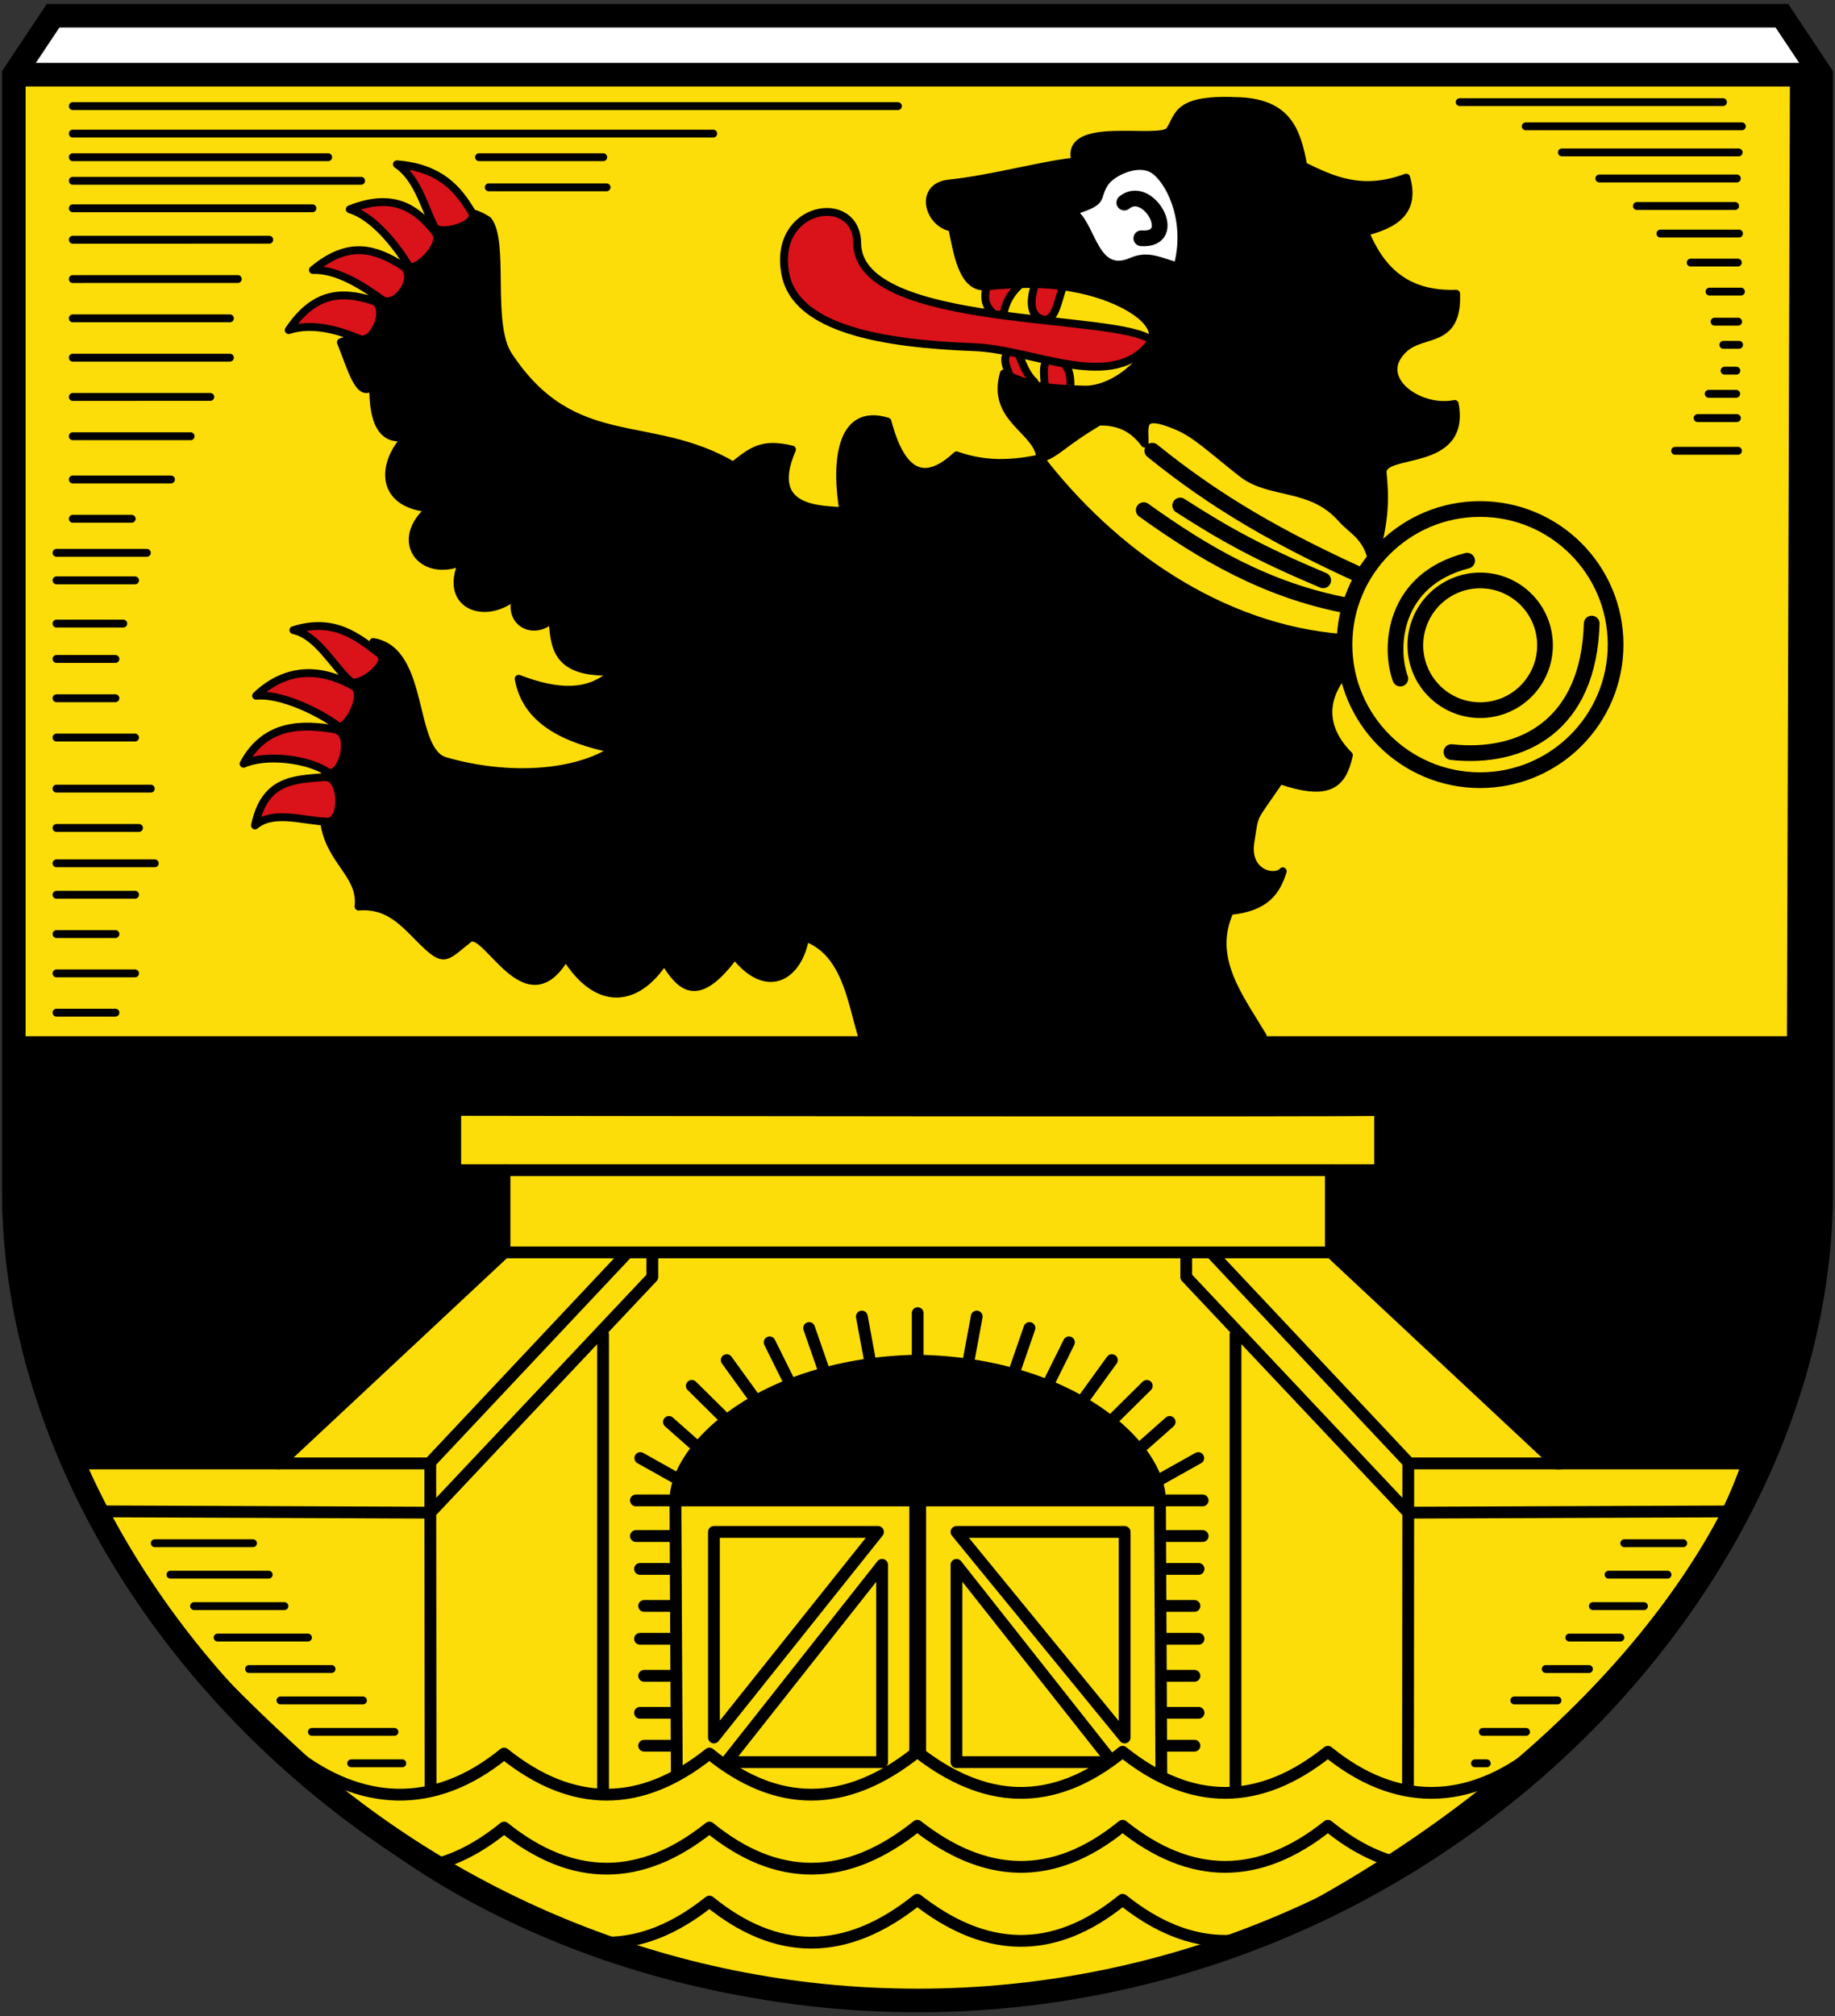 <svg xmlns="http://www.w3.org/2000/svg" viewBox="0 0 437.812 480.937" height="513" width="467"><rect x="0" y="0" width="437.812" height="480.937" fill="#333333" stroke="none"/><path d="M3.297 284.062V17.812L12.672 3.75H425.14l9.375 14.063v266.25c0 94.687-93.75 193.124-215.61 193.124-121.86 0-215.61-98.437-215.61-193.125z"/><path d="M3.297 17.813H429.87l.796 229.372H3.296z" fill="#fcdd09"/><path d="M315.7 138.434c-15.653-6.606-23.596-11.098-34.12-17.848m43.067 16.676c-19.254-8.766-34.318-17.274-49.715-29.747m46.695 36.981c-19.431-3.624-34.55-12.638-48.745-22.806m77.159 12.057c-17.644 4.495-18.673 20.643-15.938 28.125m45.657-13.125c-.694 24.365-16.558 32.493-33.47 30.657" fill="none" stroke="#000" stroke-width="3.75" stroke-linecap="round" stroke-linejoin="round"/><path d="M17.36 31.875h152.812M31.422 123.75H17.359m23.438-9.375H17.359m28.125-10.313H17.36m32.813-9.375H17.359m37.5-9.375h-37.5m37.5-9.375h-37.5m39.375-9.375H17.36m46.875-9.375H17.36M78.297 37.5H17.359m57.188 12.187H17.359m196.875-24.374H17.36M414.237 93.94h-6.563m6.602-5.519h-2.812m2.942 11.31h-9.375m9.635 7.803h-15m15.26-25.281h-3.75m-2.095-5.52h5.625m.668-7.175h-7.5m6.76-6.921h-11.25m7.7-38.273H348.27m67.319 5.771h-51.563m50.878 25.58h-18.75m17.828-6.57h-23.437m23.85-6.57h-32.812m33.254-6.22H372.65m-227.922 8.329h-28.125M27.541 241.56H13.478m18.75-9.375h-18.75m14.063-9.375H13.478m18.75-9.375h-18.75m23.438-7.5H13.478m19.688-8.438H13.478m18.75-21.562h-18.75m14.063-9.375H13.478m14.063-9.375H13.478v0m22.5 30.937h-22.5m15.938-39.375H13.478m18.75-10.312h-18.75m21.563-6.563H13.478M143.922 37.5h-29.634m-28.125 5.625H17.359" fill="none" stroke="#000" stroke-width="1.875" stroke-linecap="round" stroke-linejoin="round"/><path d="M12.672 3.75L3.297 17.813h431.25L425.172 3.75z" fill="#fff"/><path d="M3.766 17.813h430.469" fill="none" stroke="#000" stroke-width="5.625" stroke-linecap="round" stroke-linejoin="round"/><path d="M116.391 52.534c-5.259-3.417-10.517-2.542-15.776 2.454-1.143 9.932-4.863 8.267-7.712 10.517-.548 6.278-.995 12.584-11.57 16.127 2.36 5.718 4.472 14.153 7.713 10.167-.039 4.903.346 14.26 8.063 12.27-6.346 6.625-6.516 16.32 5.61 17.178-9.237 7.743-1.96 16.971 7.712 12.62-5.145 11.3 6.519 14.318 12.972 7.713-2.796 6.785 3.889 10.397 8.413 5.96.48 6.569.594 13.332 14.725 12.62-5.99 5.941-14.008 5.116-22.788 1.754 1.74 9.868 10.81 14.405 22.788 16.827-8.945 5.983-25.02 7.218-40.317 2.805-8.569-2.472-4.597-26.344-17.178-28.397 1.435 6.42-2.605 6.27-5.609 7.362 1.265 5.44.354 10.568-4.908 15.075 1.947 3.264 5.89 6.928-1.052 8.414 2.511 3.766 5.637 7.395 0 12.971 1.633 8.71 8.905 11.834 8.063 19.282 8.028-.647 11.683 5.078 16.478 9.465 4.168 3.815 4.646 2.327 9.816-1.752 4.118-3.25 13.564 20.63 23.138 4.206 7.27 11.791 16.685 11.451 23.488 1.052 3.729 5.801 7.61 11.095 16.828-1.402 7.762 9.898 15.24 5.073 16.827-4.207 9.59 3.472 10.933 14.87 13.55 23.57h95.626c-5.64-9.457-12.978-18.63-7.86-29.88 8.84-.84 11.155-4.94 12.621-9.466-2.018 2.204-8.926.406-7.712-7.011 1.202-7.347.114-4.598 7.011-14.725 11.675 3.962 14.928 1.125 16.477-5.96-6.195-6.193-6.328-13.088-1.314-19.281-.662-3.041.01-5.26-.088-8.677-29.327-2.235-55.114-20.634-72.218-42.858-8.826 1.93-14.876 1.087-19.983-.7-7.894 7.398-13.257 4.166-16.477-8.064-11.707-3.642-12.372 10.734-10.518 21.385-4.828-.48-18.793.295-12.27-14.724-7.143-1.702-9.433.25-14.023 3.856-19.781-11.698-38.114-2.699-53.638-26.293-4.977-7.565-.729-27.202-4.908-32.253z" stroke="#000" stroke-width="1.875" stroke-linecap="round" stroke-linejoin="round"/><path d="M249.26 91.799c-.16-2.49-.953-6.73 2.278-6.135 2.837.522 3.973 2.629 3.856 6.485m-14.549-2.804c-1.165-2.74-2.12-5.403 1.753-6.31 1.197 3.716 2.545 6.676 4.207 8.062m.175-23.313c-1.56 4.602-.947 7.823 1.929 8.414 2.876.59 3.46-4.44 4.732-7.888m-18.405.701c-.956 4.93 2.309 5.638 3.857 8.063.367-2.704.662-5.687 4.031-8.94" fill="#da121a" stroke="#000" stroke-width="1.875" stroke-linecap="round" stroke-linejoin="round"/><path d="M227.173 54.287c1.208 5.784 2.408 14.551 8.063 14.023 9.915-.926 15.593-.743 22.437.701 9.836 2.075 19.01 7.432 17.178 12.27-2.31 6.103-9.878 11.932-16.417 11.654-7.15-.303-11.377-.196-18.93-3.856-3.167 10.995 8.33 13.493 8.704 20.248 3.8-.966 4.946-3.4 14.023-8.764 3.388-.036 7.478.627 10.867 5.259.055-4.228-1.409-8.055 7.713-4.207 4.479 1.889 7.826 5.214 15.425 11.218 6.8 5.372 16.522 2.594 23.84 10.868 2.642 2.988 6.226 4.257 7.362 10.517 3.445-10.28 2.892-16.56 2.454-21.385-.525-5.775 20.097-.899 17.178-16.477-8.569 1.79-19.82-6.287-11.92-13.322 4.512-4.018 12.718-.957 12.27-12.971-12.041.42-18.07-5.838-21.735-14.724 6.904-1.782 12.168-4.711 9.816-12.972-10.608 3.921-17.584.579-24.54-2.804-1.52-8.01-3.49-14.847-15.075-15.425-15.479-.774-14.425 3.467-16.828 7.011-2.108 3.108-25.525-2.841-22.437 7.362-7.854.775-19.96 4.205-30.15 5.259-7.478.773-4.893 9.703.702 10.517z" stroke="#000" stroke-width="1.875" stroke-linecap="round" stroke-linejoin="round"/><circle r="32.344" cy="153.76" cx="353.12" fill="none" stroke="#000" stroke-width="3.75" stroke-linecap="round" stroke-linejoin="round"/><circle r="15.469" cx="353.156" cy="153.929" fill="none" stroke="#000" stroke-width="3.75" stroke-linecap="round" stroke-linejoin="round"/><path d="M204.513 58.03c.178 20.687 63.052 16.578 70.338 23.251-8.989 12.679-28.097 2.066-42.326 1.538-21.91-.813-42.544-4.358-45.117-17.352-3.27-16.515 16.998-19.793 17.105-7.437z" fill="#da121a" stroke="#000" stroke-width="1.875" stroke-linejoin="round"/><path d="M256.819 50.593c7.222-2.27 4.918-3.15 7.044-6.565 1.565-2.514 7.352-5.219 10.804-3.35 3.5 1.892 8.73 11.202 5.95 22.31-4.538-1.409-6.975-2.694-10.908-.992-8 3.462-8.586-7.517-12.89-11.403z" fill="#fff" stroke="#000" stroke-width=".938" stroke-linecap="round" stroke-linejoin="round"/><path d="M268.247 48.32c5.704-4.683 13.438 9.146 4.061 8.518" fill="none" stroke="#000" stroke-width="3.75" stroke-linecap="round" stroke-linejoin="round"/><path d="M94.696 39.19c10.22.811 14.514 5.793 17.848 11.403 1.856 3.123-7.777 5.743-8.924 3.47-2.463-4.878-4.035-11.593-8.924-14.873zM83.45 49.924c10.36-4.114 15.88-.296 20.447 5.53 2.241 2.859-5.168 9.993-6.486 7.815-2.82-4.659-8.312-11.681-13.96-13.345zM74.653 64.408c8.545-7.156 14.84-5.038 21.148-1.165 4.372 2.685-1.466 10.52-4.698 8.217-4.435-3.16-10.565-7.245-16.45-7.052zM68.881 78.747c6.189-9.27 12.908-9.288 19.968-7.063 4.201 1.323.417 10.576-3.13 9.125-5.04-2.064-11.244-3.9-16.838-2.062zM70.003 150.314c9.783-3.066 15.38 1.685 20.569 5.642 2.888 2.204-5.068 8.234-6.981 6.555-4.107-3.605-7.827-10.982-13.588-12.197zM61.105 165.96c8.071-7.686 16.849-5.96 23.262-2.264 3.148 1.815-1.802 10.953-3.839 9.426-4.356-3.268-13.562-7.729-19.423-7.161zM58.11 182.187c5.251-9.83 14.36-9.475 21.659-8.24 5.059.856 1.528 12.31-1.782 10.12-4.552-3.008-14.49-4.258-19.877-1.88zM60.842 196.9c2.276-10.91 9.245-10.96 16.625-11.534 4.391-.343 4.587 10.646.755 10.625-5.446-.03-12.88-2.887-17.38.91z" fill="#da121a" stroke="#000" stroke-width="1.875" stroke-linecap="round" stroke-linejoin="round"/><g stroke-width="2.69" stroke="#000" stroke-linecap="round" stroke-linejoin="round"><path d="M311.834 265.312v13.748h-11.25v18.75l51.563 48.127h43.575c-10.055 29.576-36.765 56.822-58.222 75.938H206.82v-67.5h54.742c0-12.187-20.04-31.253-55.312-31.875-35.272.622-55.313 19.688-55.313 31.875h54.742v67.5H75c-21.457-19.116-51.755-46.362-61.81-75.938h47.163l51.563-48.127v-18.75h-11.25v-13.748s211.168.316 211.168 0z" fill="#fcdd09" transform="matrix(1.045 0 0 1.046 3.42 -12.768)"/><path d="M206.25 322.5v-10.84m55.313 42.715l.343 67.5m.386-11.565h7.147m-7.147-7.5h8.084m-8.084-8.438h7.147m-7.147-8.437h8.084m-8.084-7.5h7.147m-7.147-8.438h8.084m-8.084-7.5h9.022m-9.022-8.122h9.022m-1.004-9.663l-8.892 4.975m2.36-13.206l-6.661 5.88m1.435-14.11l-7.94 7.844m-.029-13.723l-6.712 9.271m-3.086-13.32l-4.77 9.615m-4.244-12.882l-3.58 10.315m-8.462-12.927l-2.03 10.978m-2.594 90.638h35.584l-35.584-45v45m38.396-52.5h-38.396l38.396 46.875V361.56m25.313-45v105m-5.625-123.75l45.308 48.127h34.38m-34.615 11.231l-50.698-53.733v-5.625m50.625 123.75l.073-75.642m0 11.25l76.558-.296M150.938 410.31h-7.147m7.147-7.5h-8.085m8.085-8.438h-7.147m7.147-8.437h-8.085m8.085-7.5h-7.147m7.147-8.438h-8.085m8.085-7.5h-9.022m9.022-8.122h-9.022m1.004-9.663l8.891 4.975m-2.36-13.206l6.662 5.88m-1.436-14.11l7.94 7.844m.03-13.723l6.712 9.271m3.085-13.32l4.77 9.615m4.244-12.882l3.58 10.315m8.462-12.927l2.03 10.978m2.595 90.638h-35.584l35.584-45v45m-38.397-52.5h37.46l-37.46 46.875V361.56m-25.312-45v105m5.625-123.75l-45.308 48.127h-34.38m34.614 11.231l50.699-53.733v-5.625M95.04 421.56l-.074-75.642m0 11.25l-74.764-.296m91.713-59.062h188.668m-188.668-18.75h188.668m-149.647 75.315l.344 67.5" fill="none" transform="matrix(1.045 0 0 1.046 3.42 -12.768)"/></g><g stroke-width="2.69" stroke="#000" stroke-linecap="round" stroke-linejoin="round"><path d="M63.782 410.31c15.175 11.846 32.006 13.14 48.131 0 15.64 12.52 31.264 12.48 46.875 0 15.286 12.421 31.087 12.716 47.46-.41 15.174 11.847 30.75 13.14 46.875 0 15.639 12.52 31.264 12.48 46.875 0 15.285 12.422 31.804 12.717 48.176-.408-14.192 25.752-76.238 55.685-141.924 57.684-61.698 1.876-119.194-27.343-142.468-56.866z" fill="#fcdd09" transform="matrix(1.045 0 0 1.046 3.321 -10.893)"/><path d="M111.916 444.06c15.639 12.52 31.264 12.48 46.875 0 15.285 12.421 31.086 12.716 47.459-.41 15.174 11.847 30.75 13.14 46.875 0 15.64 12.52 31.264 12.48 46.875 0m-204.682-7.837c5.47-1.246 11-4.068 16.598-8.628 15.639 12.52 31.264 12.48 46.875 0 15.285 12.421 31.086 12.716 47.459-.41 15.174 11.847 30.75 13.14 46.875 0 15.64 12.52 31.264 12.48 46.875 0 6.333 5.147 12.754 8.212 19.268 9.103" fill="none" transform="matrix(1.045 0 0 1.046 3.321 -10.893)"/></g><path d="M429.87 17.813l-.878 284.605c-.455 66.39-57.644 121.505-113.308 152.69" fill="none" stroke="#000" stroke-width="5.625"/><path d="M3.297 284.062V17.812L12.672 3.75H425.14l9.375 14.063v266.25c0 94.687-93.75 193.124-215.61 193.124-121.86 0-215.61-98.437-215.61-193.125z" fill="none" stroke="#000" stroke-width="5.625"/><path d="M354.728 420.622h-2.812m12.187-7.5h-10.312m17.812-7.5h-10.312m17.812-7.5h-10.312m17.812-7.5h-12.187m17.812-7.5h-12.187m17.812-7.5h-14.062m17.812-7.5h-14.062m-303.75 52.5h12.187m-21.562-7.5h19.687m-27.187-7.5h19.687m-27.187-7.5h19.687m-27.187-7.5h21.562m-27.187-7.5h21.562m-27.187-7.5h23.437m-27.187-7.5h23.437" fill="none" stroke="#000" stroke-width="1.875" stroke-linecap="round" stroke-linejoin="round"/></svg>